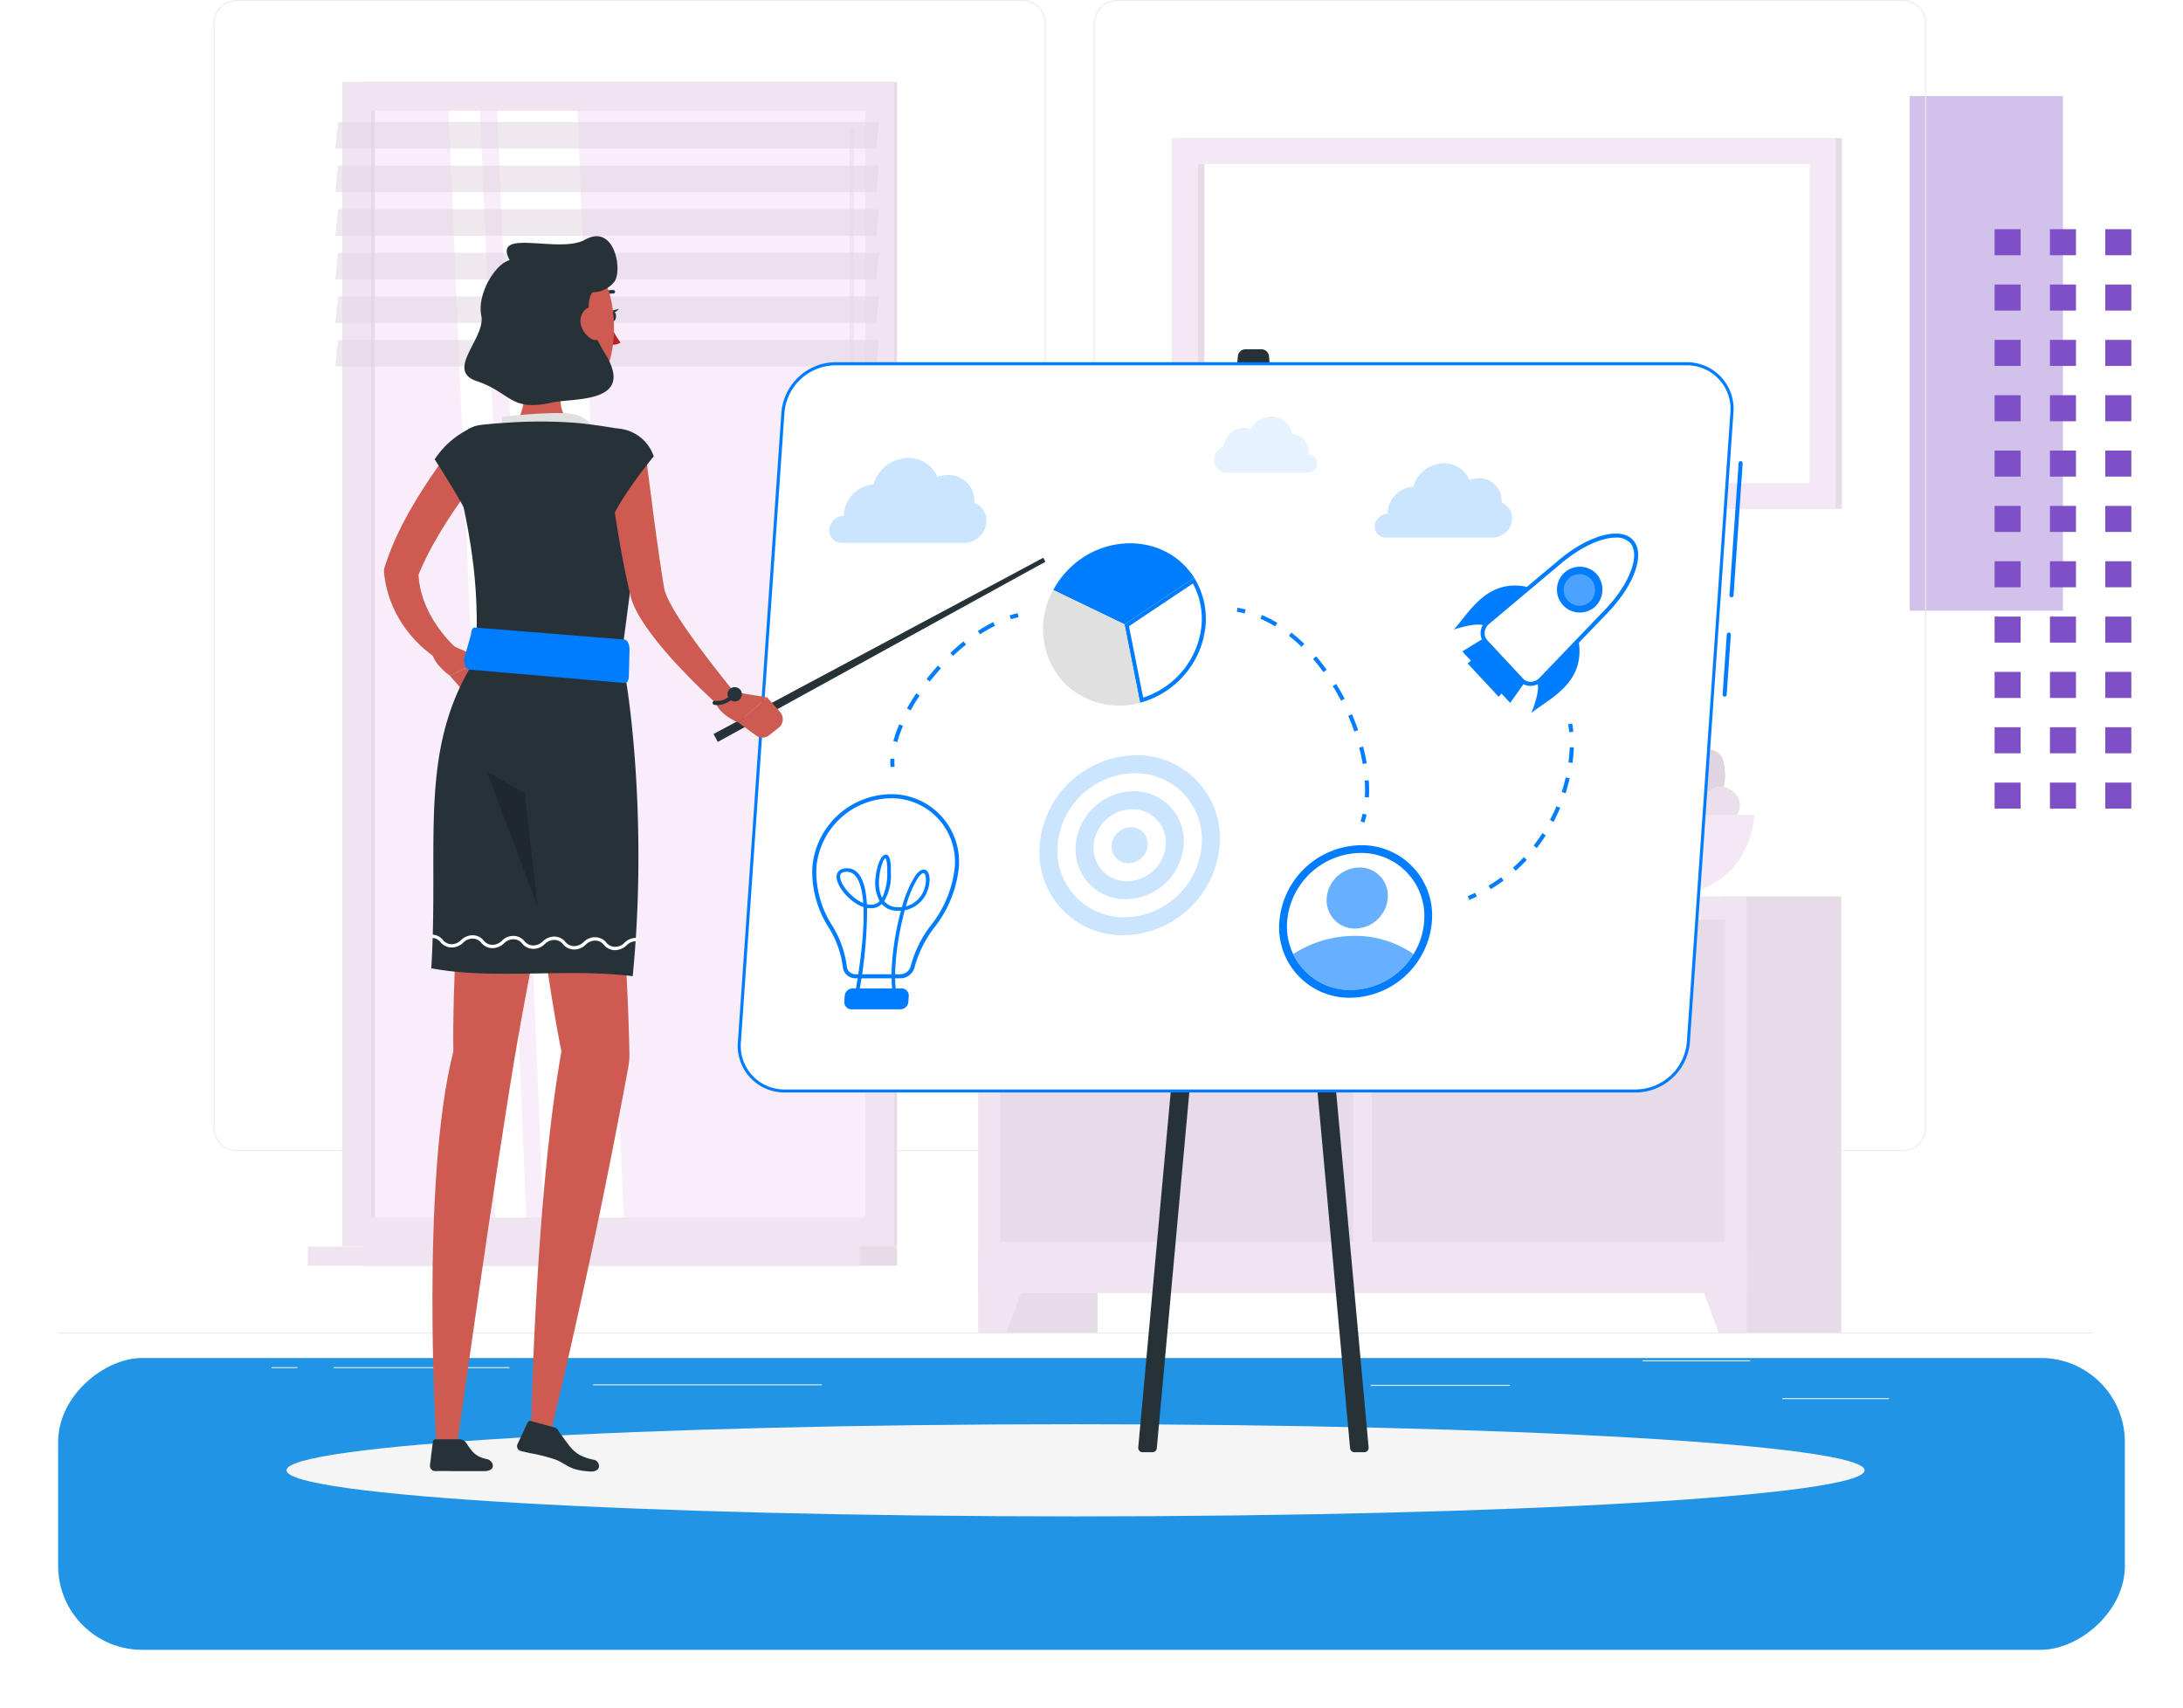 <svg xmlns="http://www.w3.org/2000/svg" xmlns:xlink="http://www.w3.org/1999/xlink" width="337.94" height="264.393" viewBox="0 0 337.94 264.393">
  <defs>
    <filter id="Rectángulo_45262" x="0" y="201.218" width="337.94" height="63.175" filterUnits="userSpaceOnUse">
      <feOffset dy="3" input="SourceAlpha"/>
      <feGaussianBlur stdDeviation="3" result="blur"/>
      <feFlood flood-opacity="0.161"/>
      <feComposite operator="in" in2="blur"/>
      <feComposite in="SourceGraphic"/>
    </filter>
    <clipPath id="clip-path">
      <rect id="Rectángulo_46099" data-name="Rectángulo 46099" width="315" height="234.743" fill="none"/>
    </clipPath>
    <clipPath id="clip-path-3">
      <rect id="Rectángulo_46084" data-name="Rectángulo 46084" width="84.143" height="4.105" fill="none"/>
    </clipPath>
    <clipPath id="clip-path-9">
      <rect id="Rectángulo_46090" data-name="Rectángulo 46090" width="27.934" height="27.867" fill="none"/>
    </clipPath>
    <clipPath id="clip-path-10">
      <rect id="Rectángulo_46091" data-name="Rectángulo 46091" width="5.069" height="5.056" fill="none"/>
    </clipPath>
    <clipPath id="clip-path-11">
      <rect id="Rectángulo_46092" data-name="Rectángulo 46092" width="18.646" height="8.378" fill="none"/>
    </clipPath>
    <clipPath id="clip-path-12">
      <rect id="Rectángulo_46093" data-name="Rectángulo 46093" width="9.47" height="9.448" fill="none"/>
    </clipPath>
    <clipPath id="clip-path-13">
      <rect id="Rectángulo_46094" data-name="Rectángulo 46094" width="24.328" height="13.159" fill="none"/>
    </clipPath>
    <clipPath id="clip-path-14">
      <rect id="Rectángulo_46095" data-name="Rectángulo 46095" width="21.268" height="11.504" fill="none"/>
    </clipPath>
    <clipPath id="clip-path-15">
      <rect id="Rectángulo_46096" data-name="Rectángulo 46096" width="15.961" height="8.688" fill="none"/>
    </clipPath>
    <clipPath id="clip-path-16">
      <rect id="Rectángulo_46097" data-name="Rectángulo 46097" width="7.913" height="21.053" fill="none"/>
    </clipPath>
  </defs>
  <g id="Grupo_154851" data-name="Grupo 154851" transform="translate(9 8.117)">
    <g id="Grupo_152705" data-name="Grupo 152705" transform="translate(0 6.745)">
      <g transform="matrix(1, 0, 0, 1, -9, -14.86)" filter="url(#Rectángulo_45262)">
        <rect id="Rectángulo_45262-2" data-name="Rectángulo 45262" width="45.175" height="319.94" rx="13" transform="translate(328.94 207.22) rotate(90)" fill="#2194e5"/>
      </g>
      <g id="Grupo_152570" data-name="Grupo 152570" transform="translate(286.633)">
        <g id="Grupo_152551" data-name="Grupo 152551" transform="translate(0 110.318) rotate(-90)">
          <rect id="Rectángulo_45220" data-name="Rectángulo 45220" width="79.672" height="23.725" transform="translate(110.318 23.725) rotate(180)" fill="#d2c1eb"/>
          <g id="Grupo_152556" data-name="Grupo 152556" transform="translate(0 13.142)">
            <rect id="Rectángulo_45221" data-name="Rectángulo 45221" width="4.032" height="4.031" transform="translate(85.668 17.134)" fill="#7f4fc7"/>
            <rect id="Rectángulo_45222" data-name="Rectángulo 45222" width="4.031" height="4.031" transform="translate(77.102 17.134)" fill="#7f4fc7"/>
            <rect id="Rectángulo_45223" data-name="Rectángulo 45223" width="4.031" height="4.031" transform="translate(68.535 17.134)" fill="#7f4fc7"/>
            <rect id="Rectángulo_45224" data-name="Rectángulo 45224" width="4.031" height="4.031" transform="translate(59.968 17.134)" fill="#7f4fc7"/>
            <rect id="Rectángulo_45225" data-name="Rectángulo 45225" width="4.031" height="4.031" transform="translate(51.401 17.134)" fill="#7f4fc7"/>
            <rect id="Rectángulo_45226" data-name="Rectángulo 45226" width="4.031" height="4.031" transform="translate(42.834 17.134)" fill="#7f4fc7"/>
            <rect id="Rectángulo_45227" data-name="Rectángulo 45227" width="4.031" height="4.031" transform="translate(34.267 17.134)" fill="#7f4fc7"/>
            <rect id="Rectángulo_45228" data-name="Rectángulo 45228" width="4.031" height="4.031" transform="translate(25.701 17.134)" fill="#7f4fc7"/>
            <rect id="Rectángulo_45229" data-name="Rectángulo 45229" width="4.032" height="4.031" transform="translate(17.134 17.134)" fill="#7f4fc7"/>
            <rect id="Rectángulo_45230" data-name="Rectángulo 45230" width="4.031" height="4.031" transform="translate(8.567 17.134)" fill="#7f4fc7"/>
            <rect id="Rectángulo_45231" data-name="Rectángulo 45231" width="4.032" height="4.031" transform="translate(0 17.134)" fill="#7f4fc7"/>
            <rect id="Rectángulo_45232" data-name="Rectángulo 45232" width="4.032" height="4.032" transform="translate(85.668 8.567)" fill="#7f4fc7"/>
            <rect id="Rectángulo_45233" data-name="Rectángulo 45233" width="4.031" height="4.032" transform="translate(77.102 8.567)" fill="#7f4fc7"/>
            <rect id="Rectángulo_45234" data-name="Rectángulo 45234" width="4.031" height="4.032" transform="translate(68.535 8.567)" fill="#7f4fc7"/>
            <rect id="Rectángulo_45235" data-name="Rectángulo 45235" width="4.031" height="4.032" transform="translate(59.968 8.567)" fill="#7f4fc7"/>
            <rect id="Rectángulo_45236" data-name="Rectángulo 45236" width="4.031" height="4.032" transform="translate(51.401 8.567)" fill="#7f4fc7"/>
            <rect id="Rectángulo_45237" data-name="Rectángulo 45237" width="4.031" height="4.032" transform="translate(42.834 8.567)" fill="#7f4fc7"/>
            <rect id="Rectángulo_45238" data-name="Rectángulo 45238" width="4.031" height="4.032" transform="translate(34.267 8.567)" fill="#7f4fc7"/>
            <rect id="Rectángulo_45239" data-name="Rectángulo 45239" width="4.031" height="4.032" transform="translate(25.701 8.567)" fill="#7f4fc7"/>
            <rect id="Rectángulo_45240" data-name="Rectángulo 45240" width="4.032" height="4.032" transform="translate(17.134 8.567)" fill="#7f4fc7"/>
            <rect id="Rectángulo_45241" data-name="Rectángulo 45241" width="4.031" height="4.032" transform="translate(8.567 8.567)" fill="#7f4fc7"/>
            <rect id="Rectángulo_45242" data-name="Rectángulo 45242" width="4.032" height="4.032" transform="translate(0 8.567)" fill="#7f4fc7"/>
            <rect id="Rectángulo_45243" data-name="Rectángulo 45243" width="4.032" height="4.031" transform="translate(85.668 0)" fill="#7f4fc7"/>
            <rect id="Rectángulo_45244" data-name="Rectángulo 45244" width="4.031" height="4.031" transform="translate(77.102 0)" fill="#7f4fc7"/>
            <rect id="Rectángulo_45245" data-name="Rectángulo 45245" width="4.031" height="4.031" transform="translate(68.535 0)" fill="#7f4fc7"/>
            <rect id="Rectángulo_45246" data-name="Rectángulo 45246" width="4.031" height="4.031" transform="translate(59.968 0)" fill="#7f4fc7"/>
            <rect id="Rectángulo_45247" data-name="Rectángulo 45247" width="4.031" height="4.031" transform="translate(51.401 0)" fill="#7f4fc7"/>
            <rect id="Rectángulo_45248" data-name="Rectángulo 45248" width="4.031" height="4.031" transform="translate(42.834 0)" fill="#7f4fc7"/>
            <rect id="Rectángulo_45249" data-name="Rectángulo 45249" width="4.031" height="4.031" transform="translate(34.267 0)" fill="#7f4fc7"/>
            <rect id="Rectángulo_45250" data-name="Rectángulo 45250" width="4.031" height="4.031" transform="translate(25.701 0)" fill="#7f4fc7"/>
            <rect id="Rectángulo_45251" data-name="Rectángulo 45251" width="4.032" height="4.031" transform="translate(17.134 0)" fill="#7f4fc7"/>
            <rect id="Rectángulo_45252" data-name="Rectángulo 45252" width="4.031" height="4.031" transform="translate(8.567 0)" fill="#7f4fc7"/>
            <rect id="Rectángulo_45253" data-name="Rectángulo 45253" width="4.032" height="4.031" transform="translate(0 0)" fill="#7f4fc7"/>
          </g>
        </g>
      </g>
    </g>
    <g id="Grupo_154854" data-name="Grupo 154854" transform="translate(0 -8.117)">
      <g id="Grupo_154898" data-name="Grupo 154898" clip-path="url(#clip-path)">
        <rect id="Rectángulo_46062" data-name="Rectángulo 46062" width="315" height="0.158" transform="translate(0 206.291)" fill="#ebebeb"/>
        <rect id="Rectángulo_46063" data-name="Rectángulo 46063" width="16.528" height="0.158" transform="translate(266.91 216.431)" fill="#ebebeb"/>
        <rect id="Rectángulo_46064" data-name="Rectángulo 46064" width="21.568" height="0.158" transform="translate(203.193 214.378)" fill="#ebebeb"/>
        <rect id="Rectángulo_46065" data-name="Rectángulo 46065" width="16.66" height="0.158" transform="translate(245.28 210.581)" fill="#ebebeb"/>
        <rect id="Rectángulo_46066" data-name="Rectángulo 46066" width="27.212" height="0.158" transform="translate(42.648 211.64)" fill="#ebebeb"/>
        <rect id="Rectángulo_46067" data-name="Rectángulo 46067" width="3.99" height="0.158" transform="translate(33.049 211.64)" fill="#ebebeb"/>
        <rect id="Rectángulo_46068" data-name="Rectángulo 46068" width="35.403" height="0.158" transform="translate(82.827 214.3)" fill="#ebebeb"/>
        <g id="Grupo_154897" data-name="Grupo 154897">
          <g id="Grupo_154896" data-name="Grupo 154896" clip-path="url(#clip-path)">
            <path id="Trazado_209885" data-name="Trazado 209885" d="M158.381,178.194H36.729a3.6,3.6,0,0,1-3.6-3.6V3.6a3.6,3.6,0,0,1,3.6-3.6H158.381a3.6,3.6,0,0,1,3.6,3.6v171a3.6,3.6,0,0,1-3.6,3.6M36.729.158A3.442,3.442,0,0,0,33.291,3.6v171a3.442,3.442,0,0,0,3.438,3.438H158.381a3.442,3.442,0,0,0,3.438-3.438V3.6A3.442,3.442,0,0,0,158.381.158Z" transform="translate(-9.063)" fill="#ebebeb"/>
            <path id="Trazado_209886" data-name="Trazado 209886" d="M345.954,178.194H224.3a3.6,3.6,0,0,1-3.6-3.6V3.6A3.6,3.6,0,0,1,224.3,0H345.954a3.6,3.6,0,0,1,3.6,3.6v171a3.6,3.6,0,0,1-3.6,3.6M224.3.158A3.442,3.442,0,0,0,220.865,3.6v171a3.442,3.442,0,0,0,3.438,3.438H345.954a3.442,3.442,0,0,0,3.438-3.438V3.6A3.442,3.442,0,0,0,345.954.158Z" transform="translate(-60.369)" fill="#ebebeb"/>
            <rect id="Rectángulo_46069" data-name="Rectángulo 46069" width="18.441" height="67.514" transform="translate(142.469 138.777)" fill="#e6dbe7"/>
            <path id="Trazado_209887" data-name="Trazado 209887" d="M200.459,279.3h-4.351V266.927h8.912Z" transform="translate(-53.64 -73.011)" fill="#efe4f0"/>
            <rect id="Rectángulo_46070" data-name="Rectángulo 46070" width="18.441" height="67.514" transform="translate(257.603 138.777)" fill="#e6dbe7"/>
            <rect id="Rectángulo_46071" data-name="Rectángulo 46071" width="118.932" height="61.421" transform="translate(142.469 138.777)" fill="#efe4f0"/>
            <rect id="Rectángulo_46072" data-name="Rectángulo 46072" width="54.631" height="49.82" transform="translate(145.844 142.386)" fill="#e6dbe7"/>
            <rect id="Rectángulo_46073" data-name="Rectángulo 46073" width="54.631" height="49.82" transform="translate(203.394 142.386)" fill="#e6dbe7"/>
            <path id="Trazado_209888" data-name="Trazado 209888" d="M289.874,211.357a4.243,4.243,0,1,1,4.243-4.243,4.248,4.248,0,0,1-4.243,4.243m0-7.735a3.492,3.492,0,1,0,3.492,3.492,3.5,3.5,0,0,0-3.492-3.492" transform="translate(-78.127 -55.49)" fill="#f9edfa"/>
            <path id="Trazado_209889" data-name="Trazado 209889" d="M262.861,211.357a4.243,4.243,0,1,1,4.243-4.243,4.248,4.248,0,0,1-4.243,4.243m0-7.735a3.492,3.492,0,1,0,3.492,3.492,3.5,3.5,0,0,0-3.492-3.492" transform="translate(-70.738 -55.49)" fill="#f9edfa"/>
            <path id="Trazado_209890" data-name="Trazado 209890" d="M352.113,279.3h4.351V266.927h-8.912Z" transform="translate(-95.064 -73.011)" fill="#efe4f0"/>
            <path id="Trazado_209891" data-name="Trazado 209891" d="M334.256,173.014c1.068-1.042-.063-2.46,1.371-3.466s.2-2.52.254-3.921,1.926-1.623,2.461-3.25a3.21,3.21,0,0,0-.421-2.291,2.612,2.612,0,0,0-4.24-.639c-.058.064-.113.132-.166.2-1.062,1.421-.02,2.787-1.2,3.744s-3.311,1.152-3.242,2.748-1.541,1.732-2.4,2.963c-.528.757-.125,2.013.263,2.867a2.6,2.6,0,0,0,1.382,1.33c1.428.583,4.221,1.39,5.941-.288" transform="translate(-89.283 -43.388)" fill="#eadfeb"/>
            <path id="Trazado_209892" data-name="Trazado 209892" d="M337.283,177.089c1.805-.761,1.1-3.038,3.34-3.581s1.458-2.984,2.193-4.672,3.133-1.06,4.57-2.792c.885-1.068.653-3.1.345-4.5a2.286,2.286,0,0,0-2.121-1.8,4.9,4.9,0,0,0-2.819.647c-1.98,1.227-1.362,3.4-3.269,4s-4.6-.18-5.282,1.805-2.715,1.378-4.355,2.471c-1.175.783-1.13,3-1.011,4.195a2.282,2.282,0,0,0,.644,1.367c1.27,1.3,4.59,4.2,7.767,2.858" transform="translate(-89.939 -43.692)" fill="#dfd4e0"/>
            <path id="Trazado_209893" data-name="Trazado 209893" d="M337.939,170.078c1.184-.907,2.425.416,3.627-.857s2.523.161,3.917.312,1.883-1.672,3.57-1.968a3.211,3.211,0,0,1,2.206.747,2.612,2.612,0,0,1,.022,4.288c-.073.048-.147.093-.225.135-1.558.846-2.761-.381-3.877.653s-1.617,3.11-3.186,2.812-1.936,1.275-3.278,1.947c-.825.413-2.009-.166-2.8-.673a2.592,2.592,0,0,1-1.117-1.559c-.371-1.5-.768-4.376,1.141-5.837" transform="translate(-92.038 -45.827)" fill="#eadfeb"/>
            <path id="Trazado_209894" data-name="Trazado 209894" d="M320.862,173.634s.375,12.636,14.755,12.636,14.755-12.636,14.755-12.636Z" transform="translate(-87.763 -47.493)" fill="#f4e8f5"/>
            <rect id="Rectángulo_46074" data-name="Rectángulo 46074" width="102.748" height="57.381" transform="translate(173.386 21.39)" fill="#e6dbe7"/>
            <rect id="Rectángulo_46075" data-name="Rectángulo 46075" width="102.748" height="57.381" transform="translate(172.403 21.39)" fill="#f4e8f5"/>
            <rect id="Rectángulo_46076" data-name="Rectángulo 46076" width="94.742" height="49.373" transform="translate(176.406 25.394)" fill="#fff"/>
            <rect id="Rectángulo_46077" data-name="Rectángulo 46077" width="1.043" height="49.373" transform="translate(176.406 25.394)" fill="#e6dbe7"/>
            <rect id="Rectángulo_46078" data-name="Rectángulo 46078" width="82.689" height="180.288" transform="translate(47.172 12.671)" fill="#e6dbe7"/>
            <rect id="Rectángulo_46079" data-name="Rectángulo 46079" width="85.435" height="180.288" transform="translate(43.972 12.671)" fill="#efe4f0"/>
            <rect id="Rectángulo_46080" data-name="Rectángulo 46080" width="82.689" height="2.973" transform="translate(47.172 192.959)" fill="#e6dbe7"/>
            <rect id="Rectángulo_46081" data-name="Rectángulo 46081" width="85.435" height="2.973" transform="translate(38.641 192.959)" fill="#efe4f0"/>
            <rect id="Rectángulo_46082" data-name="Rectángulo 46082" width="76.475" height="171.329" transform="translate(48.452 17.151)" fill="#f9edfa"/>
            <path id="Trazado_209895" data-name="Trazado 209895" d="M113.139,194.938,105.965,23.609H93.553l7.174,171.329Z" transform="translate(-25.589 -6.458)" fill="#fff"/>
            <path id="Trazado_209896" data-name="Trazado 209896" d="M168.979,73.817a.343.343,0,0,0,.343-.343V27.493a.343.343,0,0,0-.686,0V73.474a.343.343,0,0,0,.343.343" transform="translate(-46.126 -7.426)" fill="#efe4f0"/>
            <path id="Trazado_209897" data-name="Trazado 209897" d="M95.235,194.938,88.061,23.609H83.222L90.4,194.938Z" transform="translate(-22.763 -6.458)" fill="#fff"/>
            <rect id="Rectángulo_46083" data-name="Rectángulo 46083" width="0.569" height="171.329" transform="translate(48.452 17.151)" fill="#e6dbe7"/>
            <g id="Grupo_154856" data-name="Grupo 154856" transform="translate(42.914 18.893)" opacity="0.5">
              <g id="Grupo_154855" data-name="Grupo 154855">
                <g id="Grupo_154854-2" data-name="Grupo 154854" clip-path="url(#clip-path-3)">
                  <path id="Trazado_209898" data-name="Trazado 209898" d="M59.071,30.112H142.8l.413-4.105H59.483Z" transform="translate(-59.071 -26.007)" fill="#dfd4e0"/>
                </g>
              </g>
            </g>
            <g id="Grupo_154859" data-name="Grupo 154859" transform="translate(42.914 25.642)" opacity="0.5">
              <g id="Grupo_154858" data-name="Grupo 154858">
                <g id="Grupo_154857" data-name="Grupo 154857" clip-path="url(#clip-path-3)">
                  <path id="Trazado_209899" data-name="Trazado 209899" d="M59.071,39.4H142.8l.413-4.105H59.483Z" transform="translate(-59.071 -35.297)" fill="#dfd4e0"/>
                </g>
              </g>
            </g>
            <g id="Grupo_154862" data-name="Grupo 154862" transform="translate(42.914 32.391)" opacity="0.5">
              <g id="Grupo_154861" data-name="Grupo 154861">
                <g id="Grupo_154860" data-name="Grupo 154860" clip-path="url(#clip-path-3)">
                  <path id="Trazado_209900" data-name="Trazado 209900" d="M59.071,48.692H142.8l.413-4.105H59.483Z" transform="translate(-59.071 -44.586)" fill="#dfd4e0"/>
                </g>
              </g>
            </g>
            <g id="Grupo_154865" data-name="Grupo 154865" transform="translate(42.914 39.14)" opacity="0.5">
              <g id="Grupo_154864" data-name="Grupo 154864">
                <g id="Grupo_154863" data-name="Grupo 154863" clip-path="url(#clip-path-3)">
                  <path id="Trazado_209901" data-name="Trazado 209901" d="M59.071,57.981H142.8l.413-4.105H59.483Z" transform="translate(-59.071 -53.876)" fill="#dfd4e0"/>
                </g>
              </g>
            </g>
            <g id="Grupo_154868" data-name="Grupo 154868" transform="translate(42.914 45.888)" opacity="0.5">
              <g id="Grupo_154867" data-name="Grupo 154867">
                <g id="Grupo_154866" data-name="Grupo 154866" clip-path="url(#clip-path-3)">
                  <path id="Trazado_209902" data-name="Trazado 209902" d="M59.071,67.271H142.8l.413-4.105H59.483Z" transform="translate(-59.071 -63.165)" fill="#dfd4e0"/>
                </g>
              </g>
            </g>
            <g id="Grupo_154871" data-name="Grupo 154871" transform="translate(42.914 52.637)" opacity="0.5">
              <g id="Grupo_154870" data-name="Grupo 154870">
                <g id="Grupo_154869" data-name="Grupo 154869" clip-path="url(#clip-path-3)">
                  <path id="Trazado_209903" data-name="Trazado 209903" d="M59.071,76.56H142.8l.413-4.105H59.483Z" transform="translate(-59.071 -72.455)" fill="#dfd4e0"/>
                </g>
              </g>
            </g>
            <path id="Trazado_209904" data-name="Trazado 209904" d="M292.96,310.62c0,3.94-54.688,7.134-122.15,7.134S48.66,314.56,48.66,310.62s54.688-7.134,122.15-7.134,122.15,3.194,122.15,7.134" transform="translate(-13.31 -83.011)" fill="#f5f5f5"/>
            <path id="Trazado_209905" data-name="Trazado 209905" d="M246.755,74.427h1.812L233.034,244.55a.678.678,0,0,1-.676.617h-1.521a.678.678,0,0,1-.675-.74L245.587,75.493a1.173,1.173,0,0,1,1.168-1.066" transform="translate(-62.954 -20.358)" fill="#263238"/>
            <path id="Trazado_209906" data-name="Trazado 209906" d="M255.73,74.427h-1.812L269.451,244.55a.678.678,0,0,0,.676.617h1.521a.678.678,0,0,0,.675-.74L256.9,75.493a1.173,1.173,0,0,0-1.168-1.066" transform="translate(-69.453 -20.358)" fill="#263238"/>
            <path id="Trazado_209907" data-name="Trazado 209907" d="M355,144.719h-.022a.315.315,0,0,1-.293-.336l.642-9.284a.315.315,0,1,1,.628.044l-.642,9.284a.315.315,0,0,1-.314.294" transform="translate(-97.014 -36.872)" fill="#007cff"/>
            <path id="Trazado_209908" data-name="Trazado 209908" d="M356.462,119.345h-.022a.315.315,0,0,1-.293-.336l1.414-20.434a.315.315,0,1,1,.628.043l-1.414,20.434a.315.315,0,0,1-.314.293" transform="translate(-97.415 -26.882)" fill="#007cff"/>
            <path id="Trazado_209909" data-name="Trazado 209909" d="M291.771,77.508H159.984a8.253,8.253,0,0,0-8.083,7.56l-6.742,97.455a6.983,6.983,0,0,0,7.037,7.56H283.984a8.253,8.253,0,0,0,8.084-7.56l6.741-97.455a6.982,6.982,0,0,0-7.037-7.56" transform="translate(-39.7 -21.2)" fill="#fff"/>
            <path id="Trazado_209910" data-name="Trazado 209910" d="M283.895,190.229H152.108a7.217,7.217,0,0,1-7.273-7.813l6.741-97.454a8.478,8.478,0,0,1,8.319-7.78H291.683A7.218,7.218,0,0,1,298.955,85l-6.741,97.454a8.478,8.478,0,0,1-8.319,7.78m-124-112.574A8,8,0,0,0,152.047,85l-6.742,97.454a6.746,6.746,0,0,0,6.8,7.308H283.895a8,8,0,0,0,7.847-7.34l6.742-97.454a6.748,6.748,0,0,0-6.8-7.308Z" transform="translate(-39.611 -21.111)" fill="#007cff"/>
            <g id="Grupo_154874" data-name="Grupo 154874" transform="translate(151.911 116.909)" opacity="0.2">
              <g id="Grupo_154873" data-name="Grupo 154873">
                <g id="Grupo_154872" data-name="Grupo 154872" clip-path="url(#clip-path-9)">
                  <path id="Trazado_209911" data-name="Trazado 209911" d="M237.007,174.86a15.163,15.163,0,0,1-14.9,13.933,12.833,12.833,0,0,1-12.97-13.933,15.164,15.164,0,0,1,14.9-13.933,12.834,12.834,0,0,1,12.97,13.933" transform="translate(-209.107 -160.926)" fill="#007cff"/>
                  <path id="Trazado_209912" data-name="Trazado 209912" d="M235.273,175.909a12.131,12.131,0,0,1-11.918,11.147,10.267,10.267,0,0,1-10.376-11.147A12.131,12.131,0,0,1,224.9,164.762a10.267,10.267,0,0,1,10.376,11.147" transform="translate(-210.159 -161.975)" fill="#fff"/>
                  <path id="Trazado_209913" data-name="Trazado 209913" d="M233.538,176.958a9.1,9.1,0,0,1-8.939,8.36,7.7,7.7,0,0,1-7.781-8.36,9.1,9.1,0,0,1,8.938-8.36,7.7,7.7,0,0,1,7.782,8.36" transform="translate(-211.211 -163.025)" fill="#007cff"/>
                  <path id="Trazado_209914" data-name="Trazado 209914" d="M231.8,178.008a6.065,6.065,0,0,1-5.959,5.574,5.134,5.134,0,0,1-5.188-5.574,6.066,6.066,0,0,1,5.959-5.574,5.134,5.134,0,0,1,5.188,5.574" transform="translate(-212.262 -164.074)" fill="#fff"/>
                  <path id="Trazado_209915" data-name="Trazado 209915" d="M230.068,179.057a3.033,3.033,0,0,1-2.979,2.787,2.567,2.567,0,0,1-2.594-2.787,3.033,3.033,0,0,1,2.979-2.787,2.567,2.567,0,0,1,2.594,2.787" transform="translate(-213.314 -165.123)" fill="#007cff"/>
                </g>
              </g>
            </g>
            <path id="Trazado_209916" data-name="Trazado 209916" d="M174.348,197.736h-6.935a1.962,1.962,0,0,1-1.988-1.706,14.944,14.944,0,0,0-2.2-6.169,16,16,0,0,1-2.521-9.31,12.333,12.333,0,0,1,12.1-11.318,10.471,10.471,0,0,1,10.577,11.361,18,18,0,0,1-3.8,9.291,17.443,17.443,0,0,0-3.061,6.188,2.278,2.278,0,0,1-2.178,1.664m-1.539-27.874a11.692,11.692,0,0,0-11.473,10.732,15.344,15.344,0,0,0,2.423,8.928,15.578,15.578,0,0,1,2.291,6.429,1.338,1.338,0,0,0,1.363,1.155h6.935a1.639,1.639,0,0,0,1.569-1.2,18.084,18.084,0,0,1,3.172-6.411,17.337,17.337,0,0,0,3.668-8.948,9.841,9.841,0,0,0-9.948-10.689" transform="translate(-43.949 -46.289)" fill="#007cff"/>
            <path id="Trazado_209917" data-name="Trazado 209917" d="M179.63,184.481c-.351-.137-.921-.077-1.669,1.056a18.286,18.286,0,0,0-1.956,4.694,4.32,4.32,0,0,1-.816.009,2.6,2.6,0,0,1-1.944-.927,7.709,7.709,0,0,0,1.04-4.36c.04-1.94-.206-2.849-.8-2.841-.841.009-1.434,2.12-1.566,3.536a5.93,5.93,0,0,0,.631,3.664,1.834,1.834,0,0,1-1.231.549,2.78,2.78,0,0,1-.742-.068q-.2-3.476-1.361-4.78a2.212,2.212,0,0,0-1.911-.781c-1.284.077-1.43.944-1.429,1.3-.016,1.467,2.024,3.982,4.163,4.694.13,2.96-.217,7.483-1.467,14.383l-.043.257h.557l.031-.189a71.422,71.422,0,0,0,1.488-14.306,3.967,3.967,0,0,0,.709.043,2.37,2.37,0,0,0,1.556-.661,3.082,3.082,0,0,0,2.246,1.039,5.305,5.305,0,0,0,.729,0c-1.335,4.909-1.988,11.25-.931,14.074h.609c-1.154-2.549-.455-9.174.918-14.143a4.686,4.686,0,0,0,3.634-3.4c.394-1.356.2-2.583-.447-2.849m-13.2,1.021c0-.283.1-.669.873-.721h.147a1.69,1.69,0,0,1,1.339.617c.549.618,1.048,1.854,1.218,4.214-1.819-.747-3.583-2.91-3.577-4.111m6.5,3.313a5.041,5.041,0,0,1-.472-1.863c-.137-2.1.657-4.162.975-4.291,0,.009.336.223.294,2.317a8.439,8.439,0,0,1-.8,3.837m6.608-1.614a4.123,4.123,0,0,1-2.923,2.935,16.9,16.9,0,0,1,1.808-4.308c.413-.627.728-.841.9-.841.025,0,.051.009.068.009.284.12.495,1.038.148,2.206" transform="translate(-45.372 -49.812)" fill="#007cff"/>
            <path id="Trazado_209918" data-name="Trazado 209918" d="M176.334,213.657h-7.592a.783.783,0,0,1-.789-.848l.063-.912a.925.925,0,0,1,.906-.847h7.592a.782.782,0,0,1,.789.847l-.063.912a.925.925,0,0,1-.906.848" transform="translate(-45.939 -57.727)" fill="#007cff"/>
            <path id="Trazado_209919" data-name="Trazado 209919" d="M176.216,213.854h-7.592a1.1,1.1,0,0,1-1.1-1.184l.063-.912a1.243,1.243,0,0,1,1.22-1.141H176.4a1.1,1.1,0,0,1,1.1,1.184l-.063.912a1.244,1.244,0,0,1-1.22,1.141m-7.412-2.608a.611.611,0,0,0-.591.554l-.063.912a.468.468,0,0,0,.474.511h7.592a.612.612,0,0,0,.592-.554l.062-.912a.468.468,0,0,0-.474-.511Z" transform="translate(-45.82 -57.608)" fill="#007cff"/>
            <path id="Trazado_209920" data-name="Trazado 209920" d="M306.62,145.8l-7.408-7.959,4.224-2.605,6.07,6.52Z" transform="translate(-81.842 -36.991)" fill="#007cff"/>
            <path id="Trazado_209921" data-name="Trazado 209921" d="M305.153,145.2l-4.819-5.178,4.717-3.536L309,140.73Z" transform="translate(-82.148 -37.333)" fill="#007cff"/>
            <path id="Trazado_209922" data-name="Trazado 209922" d="M309.688,125.237s-2.971,2.61-5.551,4.856a2.965,2.965,0,0,1-2.421.774c-1.45-.277-4.337.723-4.337.723,2.354-2.426,5.257-8.534,12.309-6.354" transform="translate(-81.34 -34.129)" fill="#007cff"/>
            <path id="Trazado_209923" data-name="Trazado 209923" d="M321.1,135.6s-2.8,2.791-5.218,5.215a2.98,2.98,0,0,0-.938,2.367c.175,1.469-1.019,4.287-1.019,4.287,2.577-2.187,8.856-4.667,7.175-11.869" transform="translate(-85.867 -37.089)" fill="#007cff"/>
            <path id="Trazado_209924" data-name="Trazado 209924" d="M322.714,125.824c4.1-4.264,5.641-8.9,3.872-10.8s-6.492-.678-11.019,3.125l-11.232,9.435a2.064,2.064,0,0,0-.291,2.971l5.526,5.937a2.053,2.053,0,0,0,2.977-.085Z" transform="translate(-83.025 -31.219)" fill="#fff"/>
            <path id="Trazado_209925" data-name="Trazado 209925" d="M310.856,137.284h-.019a2.206,2.206,0,0,1-1.616-.7l-5.526-5.937a2.216,2.216,0,0,1-.583-1.664,2.519,2.519,0,0,1,.9-1.764l11.233-9.434c4.586-3.853,9.511-5.186,11.452-3.1s.276,6.917-3.876,11.236L312.656,136.5a2.512,2.512,0,0,1-1.8.781m13.187-22.959c-2.214,0-5.4,1.43-8.392,3.943L304.418,127.7a1.889,1.889,0,0,0-.679,1.321,1.587,1.587,0,0,0,.416,1.194l5.526,5.938a1.58,1.58,0,0,0,1.159.5,1.963,1.963,0,0,0,1.36-.588l10.166-10.58c3.852-4.008,5.551-8.564,3.868-10.37a2.889,2.889,0,0,0-2.194-.791" transform="translate(-82.907 -31.101)" fill="#007cff"/>
            <path id="Trazado_209926" data-name="Trazado 209926" d="M325.045,127.082a3.545,3.545,0,1,1,.358-5.178,3.659,3.659,0,0,1-.358,5.178" transform="translate(-87.245 -33.05)" fill="#007cff"/>
            <g id="Grupo_154877" data-name="Grupo 154877" transform="translate(232.856 88.915)" opacity="0.3">
              <g id="Grupo_154876" data-name="Grupo 154876">
                <g id="Grupo_154875" data-name="Grupo 154875" clip-path="url(#clip-path-10)">
                  <path id="Trazado_209927" data-name="Trazado 209927" d="M324.726,126.708a2.448,2.448,0,1,1,.247-3.576,2.527,2.527,0,0,1-.247,3.576" transform="translate(-320.528 -122.392)" fill="#fff"/>
                </g>
              </g>
            </g>
            <path id="Trazado_209928" data-name="Trazado 209928" d="M283.833,191.911a12.848,12.848,0,0,1-12.622,11.805,10.873,10.873,0,0,1-10.989-11.805,12.846,12.846,0,0,1,12.622-11.805,10.873,10.873,0,0,1,10.989,11.805" transform="translate(-71.169 -49.263)" fill="#007cff"/>
            <path id="Trazado_209929" data-name="Trazado 209929" d="M283.085,192.361a11.113,11.113,0,0,1-1.631,5.051,11.5,11.5,0,0,1-9.708,5.554,9.745,9.745,0,0,1-8.939-5.554,10.1,10.1,0,0,1-.932-5.051,11.54,11.54,0,0,1,11.339-10.605,9.767,9.767,0,0,1,9.871,10.605" transform="translate(-71.622 -49.715)" fill="#fff"/>
            <g id="Grupo_154880" data-name="Grupo 154880" transform="translate(191.185 144.873)" opacity="0.6">
              <g id="Grupo_154879" data-name="Grupo 154879">
                <g id="Grupo_154878" data-name="Grupo 154878" clip-path="url(#clip-path-11)">
                  <path id="Trazado_209930" data-name="Trazado 209930" d="M281.814,202.245a11.5,11.5,0,0,1-9.708,5.553,9.745,9.745,0,0,1-8.939-5.553,17.683,17.683,0,0,1,9.519-2.825,15.8,15.8,0,0,1,9.128,2.825" transform="translate(-263.168 -199.419)" fill="#007cff"/>
                </g>
              </g>
            </g>
            <g id="Grupo_154883" data-name="Grupo 154883" transform="translate(196.374 134.294)" opacity="0.6">
              <g id="Grupo_154882" data-name="Grupo 154882">
                <g id="Grupo_154881" data-name="Grupo 154881" clip-path="url(#clip-path-12)">
                  <path id="Trazado_209931" data-name="Trazado 209931" d="M279.77,189.581a5.141,5.141,0,0,1-5.05,4.724,4.351,4.351,0,0,1-4.4-4.724,5.141,5.141,0,0,1,5.05-4.724,4.352,4.352,0,0,1,4.4,4.724" transform="translate(-270.31 -184.857)" fill="#007cff"/>
                </g>
              </g>
            </g>
            <path id="Trazado_209932" data-name="Trazado 209932" d="M239.669,131.419a12.024,12.024,0,0,0-1.651-8.3l-10.793,7.208,2.413,12.139a13.494,13.494,0,0,0,3.118-1.255,13.867,13.867,0,0,0,2.741-2,13.619,13.619,0,0,0,4.172-7.791" transform="translate(-62.151 -33.675)" fill="#fff"/>
            <path id="Trazado_209933" data-name="Trazado 209933" d="M237.814,124.008a11.475,11.475,0,0,1,1.232,7.313,13,13,0,0,1-3.98,7.429,13.256,13.256,0,0,1-2.617,1.906,12.95,12.95,0,0,1-2.328,1.009l-2.2-11.052Zm.2-.894-10.793,7.209,2.413,12.139a13.53,13.53,0,0,0,3.118-1.256,13.868,13.868,0,0,0,2.741-2,13.616,13.616,0,0,0,4.172-7.791,12.025,12.025,0,0,0-1.651-8.3" transform="translate(-62.151 -33.675)" fill="#007cff"/>
            <path id="Trazado_209934" data-name="Trazado 209934" d="M223.075,128.314,212.052,123a13.87,13.87,0,0,1,2.751-3.576c5.212-4.875,13.235-4.875,17.773,0a11.391,11.391,0,0,1,1.292,1.678Z" transform="translate(-58.001 -31.666)" fill="#007cff"/>
            <path id="Trazado_209935" data-name="Trazado 209935" d="M222.484,131.037l2.413,12.139a12,12,0,0,1-11.914-3.252,12.275,12.275,0,0,1-1.521-14.2Z" transform="translate(-57.41 -34.389)" fill="#e0e0e0"/>
            <path id="Trazado_209936" data-name="Trazado 209936" d="M177.364,162.96a8.877,8.877,0,0,1-.025-1.3l.629.032a8.225,8.225,0,0,0,.023,1.212Z" transform="translate(-48.503 -44.216)" fill="#007cff"/>
            <path id="Trazado_209937" data-name="Trazado 209937" d="M178.587,151.139l-.608-.165a20.078,20.078,0,0,1,.912-2.591l.58.247a19.477,19.477,0,0,0-.884,2.509m2.062-4.908-.551-.305c.429-.775.907-1.56,1.424-2.331l.524.35c-.506.758-.976,1.526-1.4,2.286m2.971-4.457-.5-.389c.559-.713,1.151-1.414,1.76-2.084l.466.424c-.6.659-1.181,1.348-1.73,2.049m3.608-3.966-.434-.458c.675-.639,1.367-1.242,2.058-1.8l.394.493c-.678.542-1.357,1.135-2.018,1.761m4.181-3.336-.345-.527a23.287,23.287,0,0,1,2.374-1.371l.281.564a22.733,22.733,0,0,0-2.31,1.334" transform="translate(-48.681 -36.262)" fill="#007cff"/>
            <path id="Trazado_209938" data-name="Trazado 209938" d="M202.951,131.6l-.193-.6c.42-.135.838-.251,1.241-.343l.14.615c-.386.088-.785.2-1.188.328" transform="translate(-55.459 -35.739)" fill="#007cff"/>
            <path id="Trazado_209939" data-name="Trazado 209939" d="M321.947,155.516c-.039-.42-.094-.831-.165-1.22l.62-.111c.073.407.131.835.172,1.273Z" transform="translate(-88.015 -42.173)" fill="#007cff"/>
            <path id="Trazado_209940" data-name="Trazado 209940" d="M305.132,181.2l-.323-.54c.671-.4,1.329-.838,1.956-1.3l.373.509c-.642.471-1.318.919-2.006,1.331m3.878-2.846-.419-.47c.581-.518,1.146-1.071,1.679-1.643l.461.429c-.546.586-1.125,1.152-1.72,1.683m3.277-3.518-.5-.386c.477-.616.931-1.263,1.352-1.922l.531.339c-.431.676-.9,1.338-1.385,1.969m2.591-4.052-.559-.291c.36-.691.7-1.407,1-2.129l.582.242c-.31.74-.653,1.473-1.021,2.179m1.854-4.434-.6-.193c.241-.748.45-1.512.623-2.268l.614.14c-.177.774-.391,1.555-.637,2.321m1.068-4.691-.625-.084a22.875,22.875,0,0,0,.2-2.339l.63.02a23.675,23.675,0,0,1-.2,2.4" transform="translate(-83.373 -43.554)" fill="#007cff"/>
            <path id="Trazado_209941" data-name="Trazado 209941" d="M300.628,191.349l-.245-.58c.387-.163.765-.333,1.136-.511l.271.568c-.379.181-.766.357-1.162.523" transform="translate(-82.162 -52.04)" fill="#007cff"/>
            <path id="Trazado_209942" data-name="Trazado 209942" d="M252.381,130.38c-.4-.1-.81-.187-1.207-.254l.1-.621c.414.069.837.158,1.257.263Z" transform="translate(-68.702 -35.423)" fill="#007cff"/>
            <path id="Trazado_209943" data-name="Trazado 209943" d="M272.987,159.292l-.629-.036c.021-.363.031-.732.031-1.1,0-.482-.017-.98-.052-1.477l.629-.042c.034.511.052,1.021.052,1.519q0,.579-.032,1.141m-.957-5.19c-.142-.831-.326-1.684-.548-2.536l.609-.158c.227.869.415,1.74.559,2.589Zm-1.3-5.021c-.281-.812-.6-1.627-.941-2.423l.578-.25c.349.81.672,1.64.957,2.467Zm-2.055-4.772c-.4-.771-.831-1.531-1.281-2.262l.537-.331c.458.745.9,1.519,1.3,2.3Zm-2.727-4.421c-.513-.7-1.055-1.39-1.611-2.035l.477-.41c.567.657,1.12,1.356,1.643,2.075Zm-3.39-3.919a24.894,24.894,0,0,0-1.953-1.7l.388-.5a25.737,25.737,0,0,1,2,1.741Zm-4.079-3.165a18.676,18.676,0,0,0-2.291-1.178l.248-.58a19.532,19.532,0,0,1,2.368,1.217Z" transform="translate(-70.073 -35.844)" fill="#007cff"/>
            <path id="Trazado_209944" data-name="Trazado 209944" d="M278.135,174.772l-.6-.193c.123-.379.23-.779.32-1.186l.615.136c-.094.427-.207.846-.336,1.244" transform="translate(-75.913 -47.427)" fill="#007cff"/>
            <g id="Grupo_154886" data-name="Grupo 154886" transform="translate(119.377 70.887)" opacity="0.2">
              <g id="Grupo_154885" data-name="Grupo 154885">
                <g id="Grupo_154884" data-name="Grupo 154884" clip-path="url(#clip-path-13)">
                  <path id="Trazado_209945" data-name="Trazado 209945" d="M186.784,104.531a4.007,4.007,0,0,0-4.052-4.318,4.5,4.5,0,0,0-1.655.32,4.829,4.829,0,0,0-4.519-2.957,5.736,5.736,0,0,0-5.417,4.121,4.93,4.93,0,0,0-4.545,4.512c-.008.111-.007.219-.007.328h-.016a2.285,2.285,0,0,0-2.245,2.1,1.934,1.934,0,0,0,1.954,2.1h18.93a3.492,3.492,0,0,0,3.431-3.209,2.951,2.951,0,0,0-1.86-3" transform="translate(-164.324 -97.576)" fill="#007cff"/>
                </g>
              </g>
            </g>
            <g id="Grupo_154889" data-name="Grupo 154889" transform="translate(203.82 71.714)" opacity="0.2">
              <g id="Grupo_154888" data-name="Grupo 154888">
                <g id="Grupo_154887" data-name="Grupo 154887" clip-path="url(#clip-path-14)">
                  <path id="Trazado_209946" data-name="Trazado 209946" d="M300.2,104.795a3.5,3.5,0,0,0-3.542-3.775,3.926,3.926,0,0,0-1.447.28,4.222,4.222,0,0,0-3.95-2.585,5.013,5.013,0,0,0-4.736,3.6,4.31,4.31,0,0,0-3.974,3.944c-.007.1-.006.193-.005.288h-.015a2,2,0,0,0-1.962,1.835,1.69,1.69,0,0,0,1.708,1.835h16.549a3.053,3.053,0,0,0,3-2.8,2.579,2.579,0,0,0-1.626-2.619" transform="translate(-280.56 -98.715)" fill="#007cff"/>
                </g>
              </g>
            </g>
            <g id="Grupo_154892" data-name="Grupo 154892" transform="translate(178.938 64.496)" opacity="0.1">
              <g id="Grupo_154891" data-name="Grupo 154891">
                <g id="Grupo_154890" data-name="Grupo 154890" clip-path="url(#clip-path-15)">
                  <path id="Trazado_209947" data-name="Trazado 209947" d="M247.816,93.371a3.127,3.127,0,0,1,3.069-2.851,2.754,2.754,0,0,1,1.064.211A3.771,3.771,0,0,1,255.2,88.78a3.185,3.185,0,0,1,3.2,2.721,2.747,2.747,0,0,1,2.588,2.979c-.005.073-.016.145-.026.217h.012a1.277,1.277,0,0,1,1.29,1.386,1.509,1.509,0,0,1-1.482,1.386h-12.5a1.952,1.952,0,0,1-1.972-2.118,2.312,2.312,0,0,1,1.5-1.978" transform="translate(-246.31 -88.779)" fill="#007cff"/>
                </g>
              </g>
            </g>
            <path id="Trazado_209948" data-name="Trazado 209948" d="M85.975,96.319c-1.075,1.359-2.218,2.833-3.267,4.3-1.066,1.469-2.116,2.947-3.1,4.458s-1.9,3.048-2.766,4.6a44.112,44.112,0,0,0-2.222,4.709l.138-1.021a14.145,14.145,0,0,0,.428,3.249,15.33,15.33,0,0,0,1.2,3.162,19.2,19.2,0,0,0,1.88,2.977c.364.474.743.944,1.15,1.388.2.224.41.441.623.652s.443.438.605.594l.119.115a1.461,1.461,0,0,1-1.69,2.349,14.932,14.932,0,0,1-1.876-1.165,19.224,19.224,0,0,1-4.591-4.586,17.91,17.91,0,0,1-2.113-3.954,17.341,17.341,0,0,1-1.047-4.457,2.186,2.186,0,0,1,.091-.876l.047-.145a42.513,42.513,0,0,1,2.261-5.573c.869-1.769,1.826-3.47,2.842-5.125s2.079-3.263,3.2-4.83c1.145-1.567,2.264-3.077,3.569-4.606a2.949,2.949,0,0,1,4.559,3.739Z" transform="translate(-18.992 -25.025)" fill="#cd5b51"/>
            <path id="Trazado_209949" data-name="Trazado 209949" d="M82.255,137.276l5.436,2.346-5.31,2.516s-3.1-2.115-2.839-4.462Z" transform="translate(-21.752 -37.548)" fill="#cd5b51"/>
            <path id="Trazado_209950" data-name="Trazado 209950" d="M91.143,144.733,86.576,146.6l-3.119-3.583,5.31-2.517Z" transform="translate(-22.827 -38.431)" fill="#cd5b51"/>
            <path id="Trazado_209951" data-name="Trazado 209951" d="M98.176,74.029c.668,3.444,1.333,9.735-1.065,11.936a18.274,18.274,0,0,0,8.247,7.244c4.583-2.71,2.4-6.881,2.4-6.881-3.818-1.041-3.717-3.868-3.05-6.5Z" transform="translate(-26.562 -20.249)" fill="#cd5b51"/>
            <path id="Trazado_209952" data-name="Trazado 209952" d="M94.643,90.185a2.954,2.954,0,0,1,.046-1.59s8.512-1.014,11.2-.359a5.814,5.814,0,0,1,3.711,3.337Z" transform="translate(-25.861 -24.075)" fill="#e0e0e0"/>
            <path id="Trazado_209953" data-name="Trazado 209953" d="M117.379,67.018c0,.468.249.854.551.862s.546-.364.545-.832-.249-.854-.552-.862-.546.364-.544.832" transform="translate(-32.106 -18.103)" fill="#263238"/>
            <path id="Trazado_209954" data-name="Trazado 209954" d="M117.944,66.107l1.111-.294s-.567.862-1.111.294" transform="translate(-32.26 -18.001)" fill="#263238"/>
            <path id="Trazado_209955" data-name="Trazado 209955" d="M117.538,68.81a13.036,13.036,0,0,0,1.663,3.03,1.95,1.95,0,0,1-1.648.267Z" transform="translate(-32.149 -18.821)" fill="#ba221f"/>
            <path id="Trazado_209956" data-name="Trazado 209956" d="M115.478,63.27a.281.281,0,0,1-.241-.45,2.6,2.6,0,0,1,2.232-1.026.284.284,0,0,1,.248.305.263.263,0,0,1-.293.24,2.077,2.077,0,0,0-1.757.833.261.261,0,0,1-.187.1" transform="translate(-31.504 -16.9)" fill="#263238"/>
            <path id="Trazado_209957" data-name="Trazado 209957" d="M95.933,61.014c.374,5.754.41,8.193,3.3,11.22,4.339,4.554,11.239,3.054,12.57-2.642,1.2-5.127.386-13.675-5.188-16.113a7.55,7.55,0,0,0-10.677,7.536" transform="translate(-26.235 -14.439)" fill="#cd5b51"/>
            <path id="Trazado_209958" data-name="Trazado 209958" d="M93.581,54.043c-2.22.526-5.085,5.256-4.394,8.57.722,3.461-5.64,8.479-.761,10.131,5.443,1.844,5.209,4.789,11.666,3.344,3.388-.758,13.069.235,8.25-7.591-4.128-6.7-1.975-9.483-1.975-9.483a4.342,4.342,0,0,0,3.356-1.548c1.414-1.676.139-9.176-4.468-6.594-4.006,2.245-14.423-1.932-11.674,3.171" transform="translate(-23.679 -13.768)" fill="#263238"/>
            <path id="Trazado_209959" data-name="Trazado 209959" d="M111.308,67.828a3.5,3.5,0,0,0,1.822,2.6c1.133.408,1.43-.461,1.547-1.8.105-1.209-.278-3.031-1.446-3.183-1.151-.15-2.049,1.119-1.922,2.389" transform="translate(-30.442 -17.896)" fill="#cd5b51"/>
            <path id="Trazado_209960" data-name="Trazado 209960" d="M111.138,140.049s3.308,42.987,3.638,61.283a10.951,10.951,0,0,1-.177,2.179c-5.608,30.558-11.923,56.178-11.923,56.178l-3.11-.851s.681-35.33,4.685-57.761c-3.95-19.592-7.956-61.029-7.956-61.029Z" transform="translate(-26.339 -38.307)" fill="#cd5b51"/>
            <path id="Trazado_209961" data-name="Trazado 209961" d="M104.614,140.049s-8.714,42.229-11.757,59.82c-3.165,18.3-9.3,62.239-9.3,62.239h-3.2S77.873,221.066,83,201.078c-.331-19.592,3.718-61.029,3.718-61.029Z" transform="translate(-21.816 -38.307)" fill="#cd5b51"/>
            <path id="Trazado_209962" data-name="Trazado 209962" d="M112.368,95.354a4.8,4.8,0,0,0-3.971-4.44c-1.879-.318-4.337-.689-6.635-.9a74.125,74.125,0,0,0-10.639,0c-1.361.085-2.681.185-3.878.325A4.941,4.941,0,0,0,83.019,96.5c3.807,15.481,3.584,21.191,3.515,29.812-9.183,14.112-5.8,28.2-7.017,48.152,9.693,1.813,21.016-.058,31.179,1.222,2.349-23.831-.59-45.06-1.735-49.374,2.339-18.074,3.637-26.773,3.406-30.956" transform="translate(-21.75 -24.568)" fill="#263238"/>
            <path id="Trazado_209963" data-name="Trazado 209963" d="M86.671,90.745a13.415,13.415,0,0,0-6.437,5.185s5.177,7.939,5.758,10.149c2.153-5.817.679-15.334.679-15.334" transform="translate(-21.946 -24.821)" fill="#263238"/>
            <path id="Trazado_209964" data-name="Trazado 209964" d="M108.018,201.561h-.047a2.217,2.217,0,0,1-1.7-.815,1.73,1.73,0,0,0-1.344-.666,2.134,2.134,0,0,0-1.478.631,2.511,2.511,0,0,1-1.811.747,2.214,2.214,0,0,1-1.695-.815,1.724,1.724,0,0,0-1.341-.666,2.179,2.179,0,0,0-1.477.631,2.433,2.433,0,0,1-1.81.747,2.22,2.22,0,0,1-1.695-.815,1.725,1.725,0,0,0-1.342-.666,2.061,2.061,0,0,0-1.477.631,2.566,2.566,0,0,1-1.764.748H89a2.217,2.217,0,0,1-1.694-.815,1.725,1.725,0,0,0-1.342-.666,2.052,2.052,0,0,0-1.476.631,2.585,2.585,0,0,1-1.81.747,2.215,2.215,0,0,1-1.693-.815,1.722,1.722,0,0,0-1.34-.666l.009-.511a2.215,2.215,0,0,1,1.693.815,1.723,1.723,0,0,0,1.34.666A2.089,2.089,0,0,0,84.158,200a2.564,2.564,0,0,1,1.763-.747h.047a2.216,2.216,0,0,1,1.694.816,1.726,1.726,0,0,0,1.342.665,2.1,2.1,0,0,0,1.477-.631,2.447,2.447,0,0,1,1.81-.747,2.215,2.215,0,0,1,1.694.815,1.729,1.729,0,0,0,1.343.666,2.138,2.138,0,0,0,1.476-.631,2.563,2.563,0,0,1,1.764-.748h.046a2.211,2.211,0,0,1,1.693.815,1.725,1.725,0,0,0,1.342.666,2.184,2.184,0,0,0,1.478-.631,2.438,2.438,0,0,1,1.812-.747,2.218,2.218,0,0,1,1.7.815,1.729,1.729,0,0,0,1.344.666,2.012,2.012,0,0,0,1.48-.631,2.474,2.474,0,0,1,1.813-.747l-.009.511a2.083,2.083,0,0,0-1.48.631,2.569,2.569,0,0,1-1.766.747" transform="translate(-21.783 -54.473)" fill="#fff"/>
            <g id="Grupo_154895" data-name="Grupo 154895" transform="translate(66.351 119.415)" opacity="0.2">
              <g id="Grupo_154894" data-name="Grupo 154894">
                <g id="Grupo_154893" data-name="Grupo 154893" clip-path="url(#clip-path-16)">
                  <path id="Trazado_209965" data-name="Trazado 209965" d="M99.245,185.428,97.2,167.714l-5.868-3.339Z" transform="translate(-91.332 -164.375)"/>
                </g>
              </g>
            </g>
            <path id="Trazado_209966" data-name="Trazado 209966" d="M87.219,140.225l24.19,2.086c.331.026.588-.442.6-1.1l.1-4.03c.02-.809-.328-1.563-.734-1.6l-23.21-1.871c-.331-.026-.588.442-.6,1.1l-1.076,3.815c-.019.809.328,1.563.734,1.6" transform="translate(-23.656 -36.573)" fill="#007cff"/>
            <path id="Trazado_209967" data-name="Trazado 209967" d="M122.944,95.527l1.381,10.681.741,5.321c.265,1.765.526,3.527.829,5.264l-.05-.2a10.381,10.381,0,0,0,.8,1.969c.359.716.787,1.446,1.243,2.17.914,1.451,1.921,2.9,2.973,4.333s2.129,2.865,3.246,4.272c1.1,1.419,2.243,2.828,3.359,4.219l.013.017a1.466,1.466,0,0,1-2.093,2.036c-1.423-1.209-2.754-2.462-4.09-3.743-1.312-1.3-2.6-2.621-3.867-3.991-1.247-1.385-2.472-2.8-3.616-4.351-.573-.772-1.132-1.571-1.66-2.442a14.51,14.51,0,0,1-1.423-3l-.015-.053-.035-.147c-.86-3.617-1.549-7.214-2.12-10.826-.286-1.8-.574-3.607-.819-5.414s-.479-3.609-.66-5.444v-.007a2.949,2.949,0,0,1,5.86-.668" transform="translate(-32.021 -25.425)" fill="#cd5b51"/>
            <path id="Trazado_209968" data-name="Trazado 209968" d="M118.206,91.3a6.325,6.325,0,0,1,5.669,4.316s-5.584,6.777-6.864,10.616c-3.283-10.674,1.194-14.932,1.194-14.932" transform="translate(-31.677 -24.972)" fill="#263238"/>
            <path id="Trazado_209969" data-name="Trazado 209969" d="M191.035,119.472,140.32,147.361l-.665-1.227L190.7,118.858Z" transform="translate(-38.199 -32.511)" fill="#263238"/>
            <path id="Trazado_209970" data-name="Trazado 209970" d="M142.354,147.333l5.659.921-4.442,3.9s-3.4-1.3-3.685-3.71Z" transform="translate(-38.262 -40.299)" fill="#cd5b51"/>
            <path id="Trazado_209971" data-name="Trazado 209971" d="M144.653,146.87a1.114,1.114,0,1,1-1.616-.2,1.152,1.152,0,0,1,1.616.2" transform="translate(-39.02 -40.051)" fill="#263238"/>
            <path id="Trazado_209972" data-name="Trazado 209972" d="M140.189,149.356a2.321,2.321,0,0,1-.494-.046.315.315,0,0,1-.236-.377.318.318,0,0,1,.377-.237,2.736,2.736,0,0,0,2.818-1.548.315.315,0,1,1,.54.325,3.461,3.461,0,0,1-3,1.884" transform="translate(-38.143 -40.206)" fill="#263238"/>
            <path id="Trazado_209973" data-name="Trazado 209973" d="M151.188,153.307l-1.469,1.155a1.687,1.687,0,0,1-2.044.033l-2.718-2L149.4,148.6l2.007,2.258a1.688,1.688,0,0,1-.219,2.447" transform="translate(-39.649 -40.646)" fill="#cd5b51"/>
            <path id="Trazado_209974" data-name="Trazado 209974" d="M103.627,303.808,99.94,302.8a.435.435,0,0,0-.507.222l-1.567,3.336a.768.768,0,0,0,.5,1.076c1.973.5,2.55.447,5,1.207,2.1.65,2.137,1.731,5.618,1.964,2.105.141,1.636-1.6.748-1.79-3.125-.671-3.457-1.711-5.228-4.024-.273-.357-.448-.864-.878-.981" transform="translate(-26.747 -82.819)" fill="#263238"/>
            <path id="Trazado_209975" data-name="Trazado 209975" d="M83.883,306.693h-3.79a.407.407,0,0,0-.41.35l-.453,3.662a.812.812,0,0,0,.807.912c2.017-.034,1.369.009,3.908.009h3.625c2.105,0,1.442-1.643.547-1.839-1.762-.388-2.255-1.008-3.172-2.375a1.382,1.382,0,0,0-1.061-.719" transform="translate(-21.669 -83.888)" fill="#263238"/>
          </g>
        </g>
      </g>
    </g>
  </g>
</svg>
